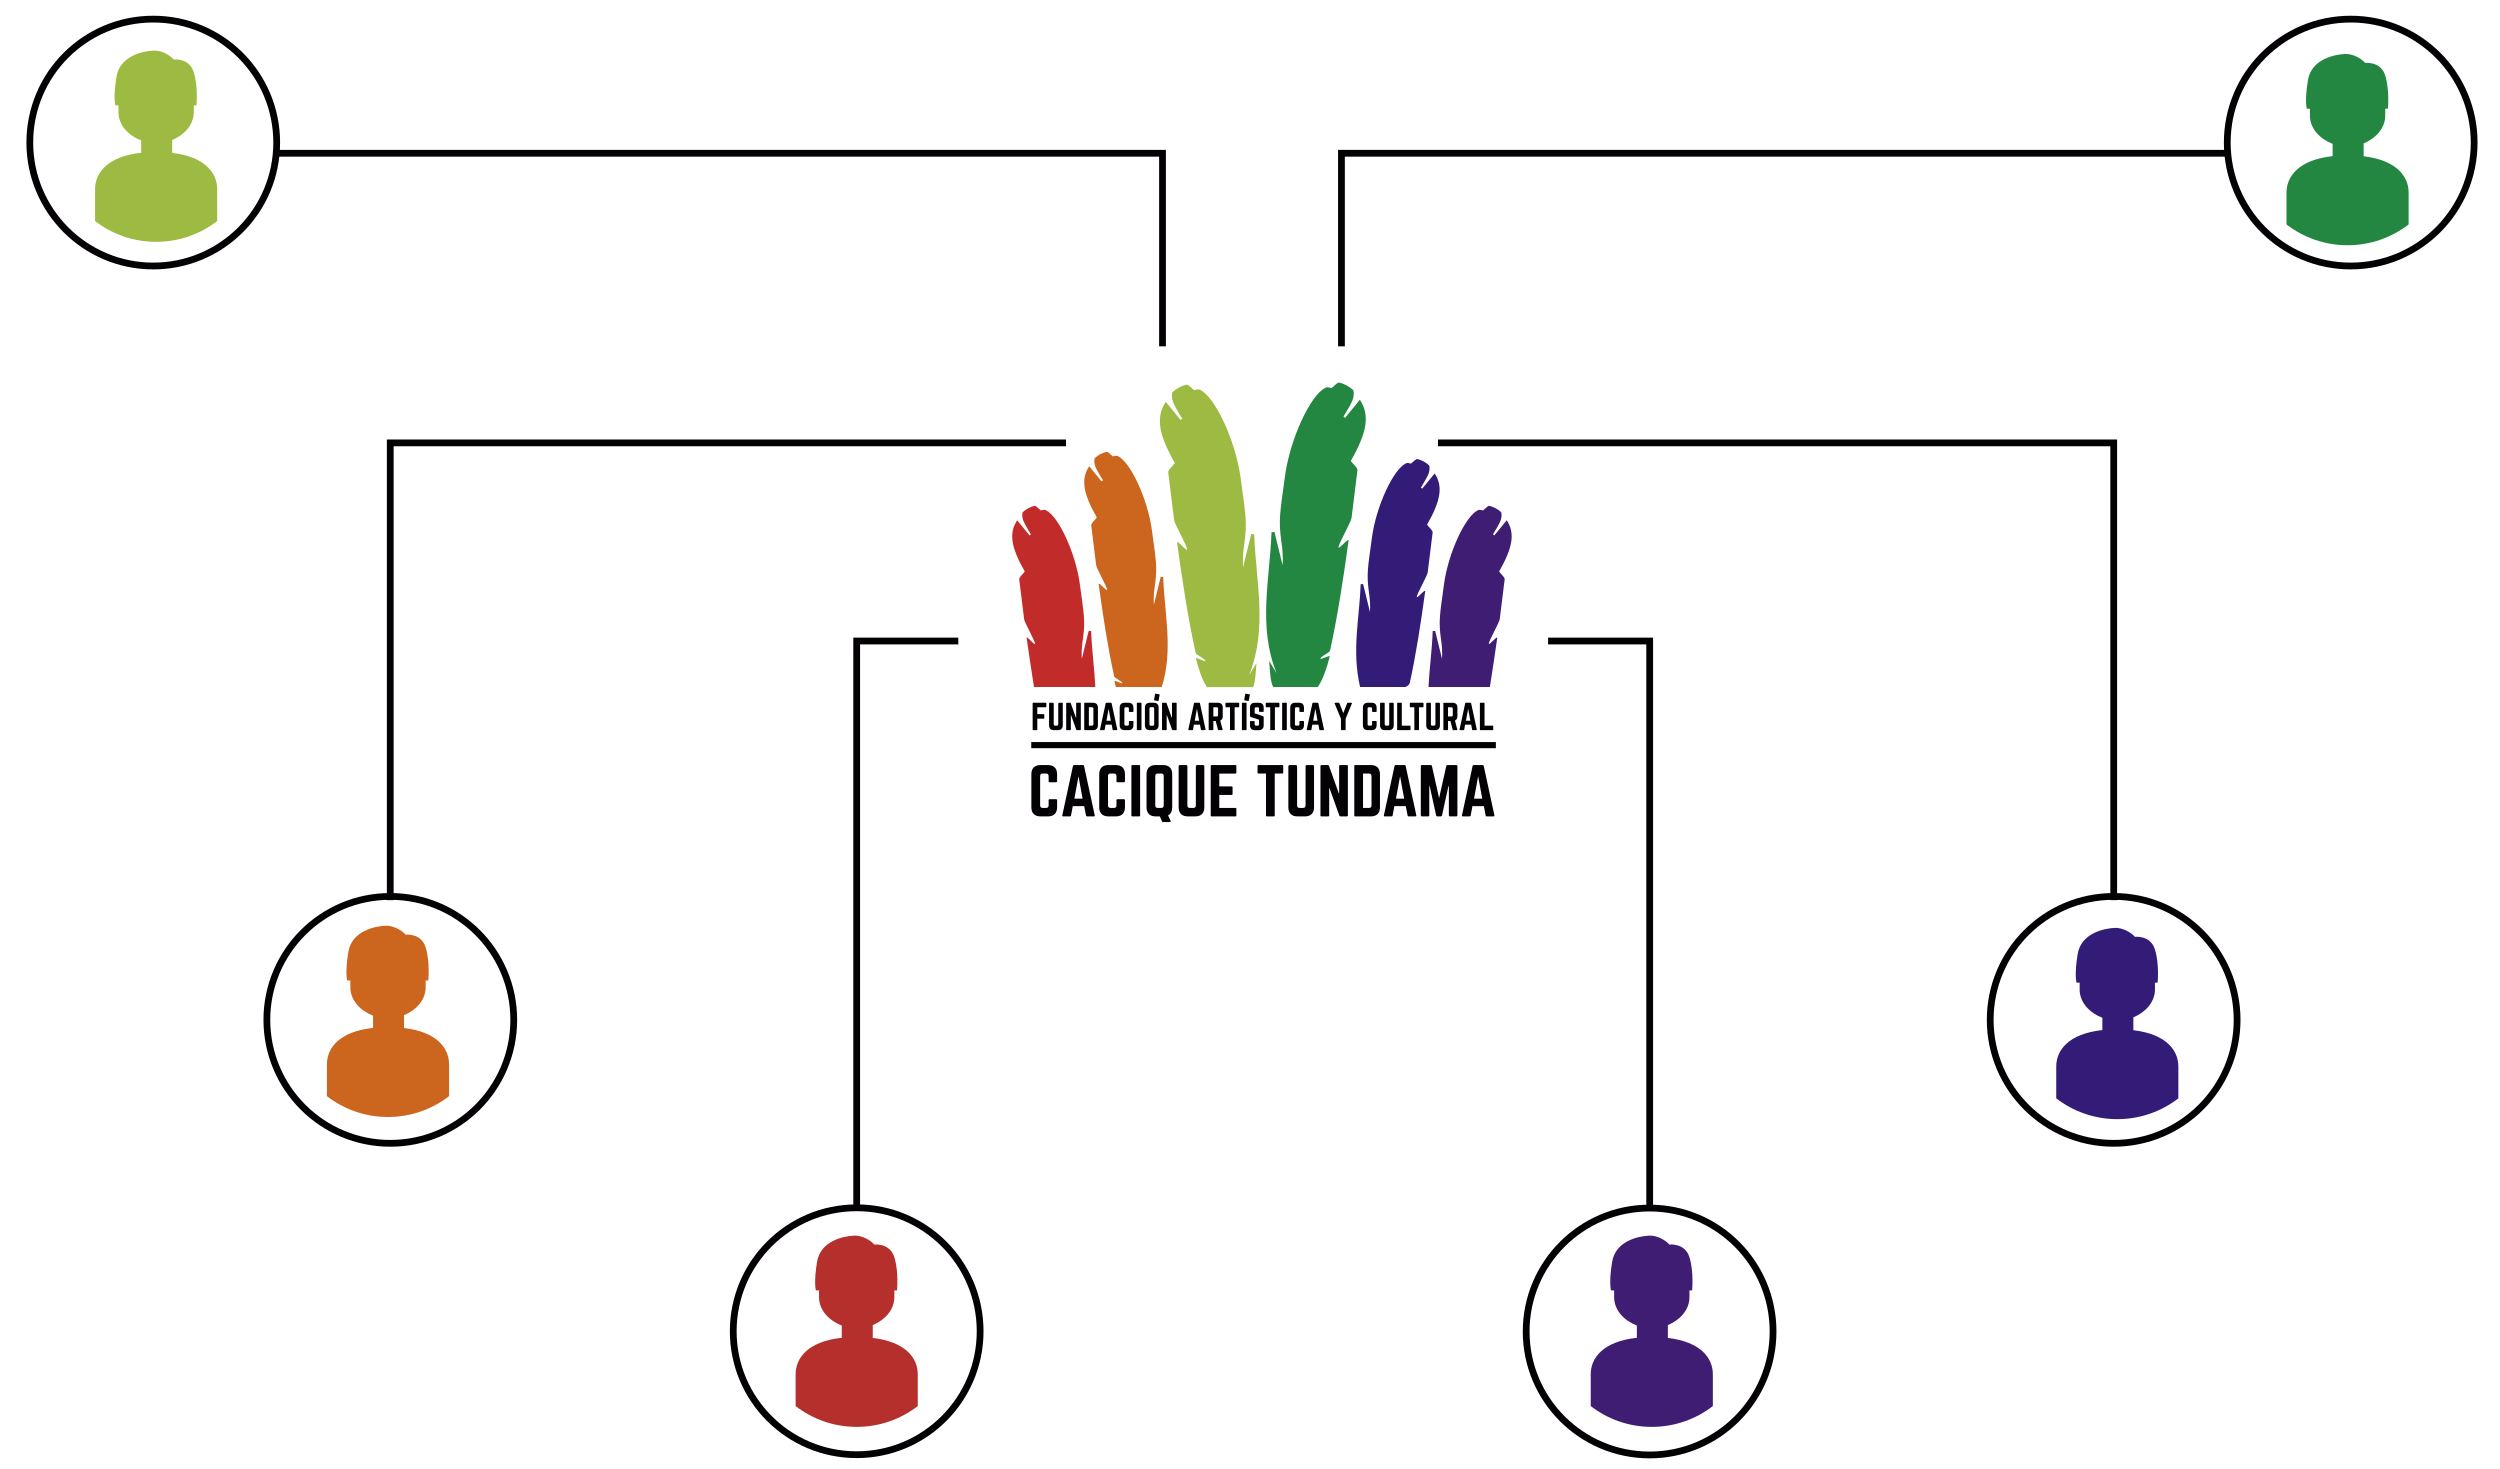<?xml version="1.0" encoding="utf-8"?>
<!-- Generator: Adobe Illustrator 16.0.0, SVG Export Plug-In . SVG Version: 6.00 Build 0)  -->
<!DOCTYPE svg PUBLIC "-//W3C//DTD SVG 1.1//EN" "http://www.w3.org/Graphics/SVG/1.1/DTD/svg11.dtd">
<svg version="1.1" id="Capa_1" xmlns="http://www.w3.org/2000/svg" xmlns:xlink="http://www.w3.org/1999/xlink" x="0px" y="0px"
	 width="738.053px" height="433.629px" viewBox="0 0 738.053 433.629" enable-background="new 0 0 738.053 433.629"
	 xml:space="preserve">
<g>
	<g>
		<defs>
			<rect id="SVGID_1_" x="430.871" y="207.471" width="5.117" height="8.087"/>
		</defs>
		<clipPath id="SVGID_2_">
			<use xlink:href="#SVGID_1_"  overflow="visible"/>
		</clipPath>
		<path clip-path="url(#SVGID_2_)" fill="#030104" d="M434.771,215.558c-0.094,0-0.141-0.051-0.162-0.141l-0.283-1.477h-1.799
			l-0.271,1.477c-0.021,0.09-0.072,0.141-0.164,0.141h-1.08c-0.113,0-0.164-0.061-0.133-0.173l1.68-7.772
			c0.02-0.1,0.078-0.142,0.17-0.142h1.406c0.09,0,0.152,0.042,0.17,0.142l1.678,7.772c0.021,0.112-0.02,0.173-0.141,0.173H434.771z
			 M433.426,209.241l-0.646,3.526h1.295L433.426,209.241z"/>
	</g>
</g>
<g>
	<g>
		<defs>
			<rect id="SVGID_3_" x="436.893" y="207.471" width="3.939" height="8.087"/>
		</defs>
		<clipPath id="SVGID_4_">
			<use xlink:href="#SVGID_3_"  overflow="visible"/>
		</clipPath>
		<path clip-path="url(#SVGID_4_)" fill="#030104" d="M438.268,214.223h2.404c0.111,0,0.16,0.063,0.16,0.16v1.013
			c0,0.111-0.049,0.162-0.16,0.162h-3.617c-0.104,0-0.164-0.051-0.164-0.162v-7.763c0-0.1,0.061-0.162,0.164-0.162h1.051
			c0.109,0,0.162,0.063,0.162,0.162V214.223z"/>
	</g>
</g>
<g>
	<path fill="#9DBB42" d="M370.943,195.761c-0.732,1.175-1.462,2.384-2.191,3.563c5.591-13.839,1.978-27.763,1.506-41.595
		c-0.293-0.025-0.582-0.045-0.875-0.072c-0.801,3.276-1.604,6.555-2.408,9.831c-0.17-2.316,0.021-4.542,0.336-6.749
		c0.945-6.601,0.451-8.512-1.031-19.519c-1.482-11.012-7.502-23.956-11.918-26.104c-0.498-0.407-1.516,0.028-1.84,0.05
		c-0.902-0.663-1.729-1.755-2.307-1.604c-1.418,0.373-2.873,1.105-4,2.143c-0.424,0.392-0.25,2.181,0.119,3.071
		c0.715,1.705,1.766,3.225,2.678,4.824c-0.158,0.127-0.313,0.255-0.469,0.384c-1.451-1.775-2.902-3.547-4.379-5.353
		c-2.992,4.564-2.156,9.563,2.684,18.076c-0.799,1.085-2.061,2.062-1.959,2.773c0.221,1.538,0.828,6.936,1.742,14.107
		c0.133,1.01,3.705,7.435,3.846,8.51c0.152,1.148-3.129-3.046-2.965-1.838c1.404,10.367,3.281,22.67,5.455,32.407
		c0.172,0.766,2.678,1.649,2.846,2.38c0.117,0.514-2.855-1.139-2.74-0.646c0.678,2.918,1.965,6.623,3.236,8.427h13.666
		C370.682,201.023,370.723,198.202,370.943,195.761"/>
	<path fill="#CC651D" d="M343.399,170.332c-0.244-0.022-0.486-0.013-0.729-0.035c-0.674,2.741-1.344,5.502-2.018,8.241
		c-0.145-1.936,0.018-3.794,0.281-5.642c0.791-5.53,0.379-7.121-0.865-16.344c-1.24-9.217-6.281-20.056-9.979-21.854
		c-0.416-0.342-1.27,0.025-1.543,0.042c-0.754-0.558-1.445-1.471-1.93-1.342c-1.189,0.312-2.404,0.925-3.348,1.796
		c-0.357,0.328-0.213,1.825,0.098,2.57c0.598,1.429,1.479,2.7,2.24,4.039c-0.133,0.106-0.26,0.213-0.391,0.321
		c-1.213-1.486-2.428-2.971-3.666-4.482c-2.504,3.822-1.805,8.009,2.246,15.135c-0.668,0.909-1.725,1.726-1.641,2.325
		c0.186,1.286,0.698,5.808,1.463,11.808c0.107,0.85,3.1,6.229,3.217,7.13c0.127,0.962-2.617-2.551-2.482-1.538
		c1.176,8.679,2.748,18.982,4.568,27.136c0.145,0.642,2.242,1.377,2.381,1.99c0.102,0.431-2.389-0.965-2.293-0.553
		c0.139,0.606,0.314,1.752,0.51,1.752h13.441C346.436,192,343.772,181.156,343.399,170.332"/>
	<path fill="#C12C2B" d="M322.133,186.284c-0.244-0.023-0.488-0.014-0.732-0.039c-0.67,2.745-1.342,5.5-2.016,8.247
		c-0.145-1.942,0.016-3.801,0.281-5.646c0.791-5.53,0.379-7.121-0.863-16.343c-1.242-9.219-6.281-20.06-9.98-21.852
		c-0.417-0.342-1.27,0.021-1.542,0.04c-0.753-0.557-1.445-1.471-1.929-1.344c-1.189,0.311-2.406,0.928-3.35,1.797
		c-0.357,0.328-0.211,1.827,0.1,2.567c0.598,1.431,1.477,2.704,2.238,4.042c-0.131,0.107-0.26,0.214-0.391,0.32
		c-1.213-1.484-2.426-2.97-3.664-4.479c-2.506,3.82-1.807,8.005,2.246,15.133c-0.667,0.912-1.724,1.726-1.64,2.325
		c0.184,1.286,0.695,5.808,1.461,11.808c0.107,0.849,3.1,6.226,3.219,7.129c0.127,0.963-2.621-2.617-2.484-1.603
		c0.621,4.568,1.35,9.028,2.168,14.441h18.117C323.108,197.415,322.323,191.805,322.133,186.284"/>
	<path fill="#3F1D73" d="M442.012,188.387c0.137-1.015-2.609,2.534-2.482,1.57c0.117-0.902,3.111-6.263,3.219-7.113
		c0.766-6.001,1.275-10.514,1.459-11.799c0.086-0.6-0.969-1.412-1.639-2.322c4.053-7.126,4.752-11.309,2.248-15.13
		c-1.238,1.511-2.455,2.993-3.668,4.478c-0.131-0.105-0.262-0.21-0.391-0.318c0.762-1.338,1.643-2.611,2.238-4.041
		c0.311-0.741,0.455-2.241,0.104-2.568c-0.947-0.87-2.164-1.486-3.35-1.797c-0.488-0.127-1.178,0.789-1.934,1.344
		c-0.273-0.016-1.125-0.381-1.541-0.04c-3.699,1.794-8.738,12.638-9.979,21.855c-1.242,9.221-1.656,10.819-0.865,16.345
		c0.264,1.851,0.426,3.717,0.281,5.653c-0.67-2.739-1.342-5.485-2.018-8.225c-0.244,0.022-0.486-0.02-0.729,0.003
		c-0.191,5.521-0.975,11.131-1.24,16.544h18.117C440.662,197.415,441.395,192.955,442.012,188.387"/>
	<path fill="#331C78" d="M416.176,201.699c1.82-8.154,3.393-18.422,4.568-27.104c0.137-1.011-2.609,2.516-2.482,1.556
		c0.119-0.902,3.111-6.273,3.217-7.118c0.768-6.006,1.279-10.522,1.463-11.808c0.082-0.599-0.973-1.413-1.643-2.321
		c4.055-7.127,4.754-11.313,2.248-15.135c-1.238,1.512-2.451,2.997-3.668,4.48c-0.129-0.106-0.258-0.212-0.387-0.322
		c0.762-1.334,1.641-2.607,2.238-4.039c0.313-0.745,0.455-2.242,0.098-2.569c-0.941-0.871-2.158-1.486-3.348-1.795
		c-0.484-0.126-1.176,0.787-1.928,1.342c-0.273-0.016-1.127-0.382-1.543-0.04c-3.699,1.796-8.738,12.635-9.982,21.856
		c-1.242,9.218-1.654,10.818-0.861,16.346c0.264,1.848,0.424,3.715,0.279,5.654c-0.672-2.744-1.344-5.485-2.016-8.227
		c-0.242,0.021-0.488-0.021-0.73,0.001c-0.346,10.115-2.699,19.542-0.17,30.369h13.146
		C415.32,202.828,416.092,202.078,416.176,201.699"/>
	<path fill="#238641" d="M392.559,193.783c0.115-0.491-2.857,1.13-2.742,0.617c0.168-0.73,2.676-1.601,2.846-2.365
		c2.174-9.736,4.051-22.033,5.459-32.396c0.162-1.209-3.119,2.989-2.967,1.841c0.143-1.079,3.713-7.499,3.842-8.509
		c0.916-7.172,1.525-12.57,1.744-14.104c0.102-0.716-1.16-1.69-1.959-2.778c4.84-8.511,5.674-13.507,2.684-18.071
		c-1.477,1.804-2.928,3.577-4.379,5.35c-0.154-0.126-0.311-0.255-0.465-0.385c0.91-1.596,1.959-3.116,2.674-4.821
		c0.371-0.89,0.545-2.679,0.119-3.071c-1.127-1.04-2.58-1.774-3.998-2.143c-0.58-0.153-1.404,0.939-2.307,1.603
		c-0.326-0.021-1.342-0.458-1.842-0.049c-4.416,2.144-10.434,15.093-11.916,26.1c-1.486,11.011-1.977,12.92-1.033,19.522
		c0.316,2.208,0.508,4.436,0.336,6.752c-0.803-3.274-1.607-6.549-2.41-9.826c-0.289,0.027-0.58,0.054-0.869,0.083
		c-0.475,13.832-4.09,27.768,1.504,41.608c-0.73-1.177-1.461-2.418-2.189-3.594c0.238,2.667,0.266,5.876,1.18,7.68h13.141
		C390.379,201.023,391.824,196.943,392.559,193.783"/>
	<g>
		<g>
			<defs>
				<rect id="SVGID_5_" x="304.446" y="219.072" width="137.166" height="1.804"/>
			</defs>
			<clipPath id="SVGID_6_">
				<use xlink:href="#SVGID_5_"  overflow="visible"/>
			</clipPath>
			<rect x="304.446" y="219.072" clip-path="url(#SVGID_6_)" fill="#030104" width="137.166" height="1.804"/>
		</g>
	</g>
	<g>
		<g>
			<defs>
				<rect id="SVGID_7_" x="304.858" y="207.471" width="4.043" height="8.087"/>
			</defs>
			<clipPath id="SVGID_8_">
				<use xlink:href="#SVGID_7_"  overflow="visible"/>
			</clipPath>
			<path clip-path="url(#SVGID_8_)" fill="#030104" d="M308.901,208.645c0,0.102-0.061,0.163-0.16,0.163h-2.508v2.028h1.9
				c0.102,0,0.162,0.063,0.162,0.163v1.013c0,0.11-0.061,0.159-0.162,0.159h-1.9v3.225c0,0.102-0.061,0.162-0.16,0.162h-1.053
				c-0.109,0-0.16-0.061-0.16-0.162v-7.763c0-0.1,0.051-0.162,0.16-0.162h3.721c0.1,0,0.16,0.063,0.16,0.162V208.645z"/>
		</g>
	</g>
	<g>
		<g>
			<defs>
				<rect id="SVGID_9_" x="309.711" y="207.471" width="4.041" height="8.087"/>
			</defs>
			<clipPath id="SVGID_10_">
				<use xlink:href="#SVGID_9_"  overflow="visible"/>
			</clipPath>
			<path clip-path="url(#SVGID_10_)" fill="#030104" d="M313.549,207.471c0.113,0,0.203,0.093,0.203,0.203v6.428
				c0,0.949-0.506,1.456-1.455,1.456h-1.135c-0.947,0-1.453-0.507-1.453-1.456v-6.428c0-0.109,0.09-0.203,0.201-0.203h0.973
				c0.109,0,0.199,0.093,0.199,0.203v6.146c0,0.272,0.143,0.404,0.406,0.404h0.525c0.262,0,0.404-0.132,0.404-0.404v-6.146
				c0-0.109,0.09-0.203,0.201-0.203H313.549z"/>
		</g>
	</g>
	<g>
		<g>
			<defs>
				<rect id="SVGID_11_" x="314.762" y="207.471" width="4.314" height="8.087"/>
			</defs>
			<clipPath id="SVGID_12_">
				<use xlink:href="#SVGID_11_"  overflow="visible"/>
			</clipPath>
			<path clip-path="url(#SVGID_12_)" fill="#030104" d="M318.915,207.471c0.102,0,0.162,0.063,0.162,0.162v7.763
				c0,0.102-0.061,0.162-0.162,0.162h-1c-0.09,0-0.152-0.042-0.182-0.133l-1.547-4.314h-0.051v4.285c0,0.102-0.051,0.162-0.16,0.162
				h-1.051c-0.102,0-0.162-0.061-0.162-0.162v-7.763c0-0.1,0.061-0.162,0.162-0.162h1c0.09,0,0.15,0.042,0.182,0.134l1.535,4.293
				h0.061v-4.266c0-0.1,0.053-0.162,0.162-0.162H318.915z"/>
		</g>
	</g>
	<g>
		<g>
			<defs>
				<rect id="SVGID_13_" x="320.088" y="207.471" width="4.041" height="8.087"/>
			</defs>
			<clipPath id="SVGID_14_">
				<use xlink:href="#SVGID_13_"  overflow="visible"/>
			</clipPath>
			<path clip-path="url(#SVGID_14_)" fill="#030104" d="M320.086,207.633c0-0.1,0.051-0.162,0.162-0.162h2.426
				c0.951,0,1.455,0.516,1.455,1.466v5.165c0,0.949-0.504,1.456-1.455,1.456h-2.426c-0.111,0-0.162-0.051-0.162-0.162V207.633z
				 M322.391,214.223c0.262,0,0.404-0.132,0.404-0.404v-4.595c0-0.277-0.143-0.416-0.404-0.416h-0.932v5.415H322.391z"/>
		</g>
	</g>
	<g>
		<g>
			<defs>
				<rect id="SVGID_15_" x="324.737" y="207.471" width="5.117" height="8.087"/>
			</defs>
			<clipPath id="SVGID_16_">
				<use xlink:href="#SVGID_15_"  overflow="visible"/>
			</clipPath>
			<path clip-path="url(#SVGID_16_)" fill="#030104" d="M328.637,215.558c-0.094,0-0.143-0.051-0.164-0.141l-0.281-1.477h-1.801
				l-0.271,1.477c-0.021,0.09-0.07,0.141-0.16,0.141h-1.082c-0.111,0-0.162-0.061-0.133-0.173l1.678-7.772
				c0.02-0.1,0.082-0.142,0.172-0.142H328c0.09,0,0.15,0.042,0.17,0.142l1.68,7.772c0.02,0.112-0.021,0.173-0.145,0.173H328.637z
				 M327.292,209.241l-0.646,3.526h1.293L327.292,209.241z"/>
		</g>
	</g>
	<g>
		<g>
			<defs>
				<rect id="SVGID_17_" x="330.553" y="207.471" width="4.055" height="8.087"/>
			</defs>
			<clipPath id="SVGID_18_">
				<use xlink:href="#SVGID_17_"  overflow="visible"/>
			</clipPath>
			<path clip-path="url(#SVGID_18_)" fill="#030104" d="M334.608,210.02c0,0.1-0.061,0.161-0.16,0.161h-1.012
				c-0.111,0-0.162-0.061-0.162-0.161v-0.809c0-0.264-0.141-0.403-0.404-0.403h-0.525c-0.273,0-0.404,0.139-0.404,0.403v4.608
				c0,0.272,0.141,0.404,0.404,0.404h0.525c0.264,0,0.404-0.132,0.404-0.404v-0.808c0-0.101,0.051-0.161,0.162-0.161h1.012
				c0.1,0,0.16,0.06,0.16,0.161v1.091c0,0.949-0.518,1.456-1.455,1.456h-1.135c-0.947,0-1.465-0.507-1.465-1.456v-5.174
				c0-0.952,0.518-1.457,1.465-1.457h1.135c0.938,0,1.455,0.505,1.455,1.457V210.02z"/>
		</g>
	</g>
	<g>
		<g>
			<defs>
				<rect id="SVGID_19_" x="335.616" y="207.471" width="1.377" height="8.087"/>
			</defs>
			<clipPath id="SVGID_20_">
				<use xlink:href="#SVGID_19_"  overflow="visible"/>
			</clipPath>
			<path clip-path="url(#SVGID_20_)" fill="#030104" d="M336.831,207.471c0.102,0,0.162,0.063,0.162,0.162v7.763
				c0,0.102-0.061,0.162-0.162,0.162h-1.053c-0.109,0-0.16-0.061-0.16-0.162v-7.763c0-0.1,0.051-0.162,0.16-0.162H336.831z"/>
		</g>
	</g>
	<g>
		<g>
			<defs>
				<rect id="SVGID_21_" x="338.002" y="207.471" width="4.043" height="8.087"/>
			</defs>
			<clipPath id="SVGID_22_">
				<use xlink:href="#SVGID_21_"  overflow="visible"/>
			</clipPath>
			<path clip-path="url(#SVGID_22_)" fill="#030104" d="M338.002,208.927c0-0.951,0.504-1.456,1.455-1.456h1.133
				c0.949,0,1.453,0.505,1.453,1.456v5.175c0,0.949-0.504,1.456-1.453,1.456h-1.133c-0.951,0-1.455-0.507-1.455-1.456V208.927z
				 M340.336,214.252c0.264,0,0.404-0.13,0.404-0.403v-4.669c0-0.264-0.141-0.405-0.404-0.405h-0.588
				c-0.262,0-0.402,0.142-0.402,0.405v4.669c0,0.273,0.141,0.403,0.402,0.403H340.336z"/>
		</g>
	</g>
	<g>
		<g>
			<defs>
				<rect id="SVGID_23_" x="343.055" y="207.471" width="4.314" height="8.087"/>
			</defs>
			<clipPath id="SVGID_24_">
				<use xlink:href="#SVGID_23_"  overflow="visible"/>
			</clipPath>
			<path clip-path="url(#SVGID_24_)" fill="#030104" d="M347.208,207.471c0.102,0,0.162,0.063,0.162,0.162v7.763
				c0,0.102-0.061,0.162-0.162,0.162h-1c-0.09,0-0.152-0.042-0.182-0.133l-1.547-4.314h-0.051v4.285c0,0.102-0.051,0.162-0.16,0.162
				h-1.051c-0.104,0-0.162-0.061-0.162-0.162v-7.763c0-0.1,0.059-0.162,0.162-0.162h1c0.09,0,0.148,0.042,0.18,0.134l1.535,4.293
				h0.063v-4.266c0-0.1,0.051-0.162,0.162-0.162H347.208z"/>
		</g>
	</g>
	<g>
		<g>
			<defs>
				<rect id="SVGID_25_" x="350.805" y="207.471" width="5.117" height="8.087"/>
			</defs>
			<clipPath id="SVGID_26_">
				<use xlink:href="#SVGID_25_"  overflow="visible"/>
			</clipPath>
			<path clip-path="url(#SVGID_26_)" fill="#030104" d="M354.706,215.558c-0.094,0-0.141-0.051-0.164-0.141l-0.281-1.477h-1.799
				l-0.271,1.477c-0.021,0.09-0.07,0.141-0.164,0.141h-1.08c-0.111,0-0.164-0.061-0.133-0.173l1.68-7.772
				c0.018-0.1,0.078-0.142,0.17-0.142h1.406c0.09,0,0.152,0.042,0.172,0.142l1.678,7.772c0.02,0.112-0.023,0.173-0.143,0.173
				H354.706z M353.36,209.241l-0.645,3.526h1.291L353.36,209.241z"/>
		</g>
	</g>
	<g>
		<g>
			<defs>
				<rect id="SVGID_27_" x="356.827" y="207.471" width="4.152" height="8.087"/>
			</defs>
			<clipPath id="SVGID_28_">
				<use xlink:href="#SVGID_27_"  overflow="visible"/>
			</clipPath>
			<path clip-path="url(#SVGID_28_)" fill="#030104" d="M360.979,211.394c0,0.677-0.252,1.122-0.736,1.332l0.695,2.648
				c0.031,0.123-0.029,0.184-0.141,0.184h-1.051c-0.1,0-0.15-0.051-0.172-0.141l-0.676-2.567H358.2v2.546
				c0,0.102-0.061,0.162-0.162,0.162h-1.051c-0.1,0-0.16-0.061-0.16-0.162v-7.763c0-0.1,0.061-0.162,0.16-0.162h2.537
				c0.951,0,1.455,0.505,1.455,1.456V211.394z M359.2,211.515c0.264,0,0.406-0.142,0.406-0.404v-1.9
				c0-0.264-0.143-0.403-0.406-0.403h-1v2.707H359.2z"/>
		</g>
	</g>
	<g>
		<g>
			<defs>
				<rect id="SVGID_29_" x="361.788" y="207.471" width="4.043" height="8.087"/>
			</defs>
			<clipPath id="SVGID_30_">
				<use xlink:href="#SVGID_29_"  overflow="visible"/>
			</clipPath>
			<path clip-path="url(#SVGID_30_)" fill="#030104" d="M365.668,207.471c0.111,0,0.162,0.063,0.162,0.162v1.012
				c0,0.102-0.051,0.163-0.162,0.163h-1.172v6.588c0,0.111-0.053,0.162-0.162,0.162h-1.051c-0.102,0-0.162-0.051-0.162-0.162v-6.588
				h-1.174c-0.102,0-0.16-0.061-0.16-0.163v-1.012c0-0.1,0.059-0.162,0.16-0.162H365.668z"/>
		</g>
	</g>
	<g>
		<g>
			<defs>
				<rect id="SVGID_31_" x="366.637" y="207.471" width="1.375" height="8.087"/>
			</defs>
			<clipPath id="SVGID_32_">
				<use xlink:href="#SVGID_31_"  overflow="visible"/>
			</clipPath>
			<path clip-path="url(#SVGID_32_)" fill="#030104" d="M367.85,207.471c0.102,0,0.162,0.063,0.162,0.162v7.763
				c0,0.102-0.061,0.162-0.162,0.162h-1.053c-0.109,0-0.16-0.061-0.16-0.162v-7.763c0-0.1,0.051-0.162,0.16-0.162H367.85z"/>
		</g>
	</g>
	<g>
		<g>
			<defs>
				<rect id="SVGID_33_" x="369.022" y="207.471" width="4.042" height="8.087"/>
			</defs>
			<clipPath id="SVGID_34_">
				<use xlink:href="#SVGID_33_"  overflow="visible"/>
			</clipPath>
			<path clip-path="url(#SVGID_34_)" fill="#030104" d="M371.607,207.471c0.949,0,1.457,0.505,1.457,1.456v1.072
				c0,0.102-0.051,0.163-0.162,0.163h-1.051c-0.102,0-0.162-0.061-0.162-0.163v-0.788c0-0.264-0.131-0.403-0.404-0.403h-0.484
				c-0.251,0-0.404,0.139-0.404,0.403v1.394l2.404,0.79c0.172,0.07,0.264,0.18,0.264,0.374v2.334c0,0.949-0.508,1.456-1.457,1.456
				h-1.13c-0.939,0-1.455-0.507-1.455-1.456v-1.061c0-0.111,0.063-0.163,0.16-0.163h1.053c0.109,0,0.162,0.051,0.162,0.163v0.778
				c0,0.272,0.152,0.404,0.404,0.404h0.484c0.264,0,0.404-0.132,0.404-0.404v-1.347l-2.394-0.785
				c-0.182-0.061-0.273-0.185-0.273-0.375v-2.386c0-0.951,0.516-1.456,1.455-1.456H371.607z"/>
		</g>
	</g>
	<g>
		<g>
			<defs>
				<rect id="SVGID_35_" x="373.67" y="207.471" width="4.041" height="8.087"/>
			</defs>
			<clipPath id="SVGID_36_">
				<use xlink:href="#SVGID_35_"  overflow="visible"/>
			</clipPath>
			<path clip-path="url(#SVGID_36_)" fill="#030104" d="M377.549,207.471c0.113,0,0.162,0.063,0.162,0.162v1.012
				c0,0.102-0.049,0.163-0.162,0.163h-1.17v6.588c0,0.111-0.051,0.162-0.162,0.162h-1.051c-0.102,0-0.164-0.051-0.164-0.162v-6.588
				h-1.17c-0.102,0-0.16-0.061-0.16-0.163v-1.012c0-0.1,0.059-0.162,0.16-0.162H377.549z"/>
		</g>
	</g>
	<g>
		<g>
			<defs>
				<rect id="SVGID_37_" x="378.52" y="207.471" width="1.375" height="8.087"/>
			</defs>
			<clipPath id="SVGID_38_">
				<use xlink:href="#SVGID_37_"  overflow="visible"/>
			</clipPath>
			<path clip-path="url(#SVGID_38_)" fill="#030104" d="M379.732,207.471c0.102,0,0.162,0.063,0.162,0.162v7.763
				c0,0.102-0.061,0.162-0.162,0.162h-1.051c-0.111,0-0.162-0.061-0.162-0.162v-7.763c0-0.1,0.051-0.162,0.162-0.162H379.732z"/>
		</g>
	</g>
	<g>
		<g>
			<defs>
				<rect id="SVGID_39_" x="380.904" y="207.471" width="4.053" height="8.087"/>
			</defs>
			<clipPath id="SVGID_40_">
				<use xlink:href="#SVGID_39_"  overflow="visible"/>
			</clipPath>
			<path clip-path="url(#SVGID_40_)" fill="#030104" d="M384.957,210.02c0,0.1-0.061,0.161-0.162,0.161h-1.012
				c-0.109,0-0.162-0.061-0.162-0.161v-0.809c0-0.264-0.141-0.403-0.402-0.403h-0.525c-0.273,0-0.406,0.139-0.406,0.403v4.608
				c0,0.272,0.145,0.404,0.406,0.404h0.525c0.262,0,0.402-0.132,0.402-0.404v-0.808c0-0.101,0.053-0.161,0.162-0.161h1.012
				c0.102,0,0.162,0.06,0.162,0.161v1.091c0,0.949-0.516,1.456-1.457,1.456h-1.131c-0.949,0-1.465-0.507-1.465-1.456v-5.174
				c0-0.952,0.516-1.457,1.465-1.457h1.131c0.941,0,1.457,0.505,1.457,1.457V210.02z"/>
		</g>
	</g>
	<g>
		<g>
			<defs>
				<rect id="SVGID_41_" x="385.766" y="207.471" width="5.117" height="8.087"/>
			</defs>
			<clipPath id="SVGID_42_">
				<use xlink:href="#SVGID_41_"  overflow="visible"/>
			</clipPath>
			<path clip-path="url(#SVGID_42_)" fill="#030104" d="M389.666,215.558c-0.092,0-0.141-0.051-0.164-0.141l-0.281-1.477h-1.799
				l-0.273,1.477c-0.021,0.09-0.07,0.141-0.162,0.141h-1.082c-0.107,0-0.16-0.061-0.131-0.173l1.68-7.772
				c0.02-0.1,0.08-0.142,0.17-0.142h1.406c0.09,0,0.15,0.042,0.17,0.142l1.68,7.772c0.018,0.112-0.023,0.173-0.143,0.173H389.666z
				 M388.32,209.241l-0.645,3.526h1.291L388.32,209.241z"/>
		</g>
	</g>
	<g>
		<g>
			<defs>
				<rect id="SVGID_43_" x="394.008" y="207.471" width="5.115" height="8.087"/>
			</defs>
			<clipPath id="SVGID_44_">
				<use xlink:href="#SVGID_43_"  overflow="visible"/>
			</clipPath>
			<path clip-path="url(#SVGID_44_)" fill="#030104" d="M398.941,207.471c0.15,0,0.221,0.093,0.162,0.231l-1.85,4.499v3.153
				c0,0.133-0.07,0.204-0.203,0.204h-0.971c-0.131,0-0.201-0.071-0.201-0.204v-3.153l-1.852-4.499
				c-0.059-0.138,0.014-0.231,0.164-0.231h1.01c0.123,0,0.193,0.053,0.234,0.162l1.133,2.902l1.131-2.902
				c0.039-0.109,0.111-0.162,0.23-0.162H398.941z"/>
		</g>
	</g>
	<g>
		<g>
			<defs>
				<rect id="SVGID_45_" x="340.696" y="204.768" width="1.67" height="2.186"/>
			</defs>
			<clipPath id="SVGID_46_">
				<use xlink:href="#SVGID_45_"  overflow="visible"/>
			</clipPath>
			<path clip-path="url(#SVGID_46_)" fill="#030104" d="M342.368,205.006l-0.314,1.777c-0.023,0.128-0.105,0.188-0.236,0.164
				l-0.953-0.169c-0.129-0.022-0.186-0.104-0.162-0.233l0.313-1.776"/>
		</g>
	</g>
	<g>
		<g>
			<defs>
				<rect id="SVGID_47_" x="367.323" y="204.768" width="1.674" height="2.186"/>
			</defs>
			<clipPath id="SVGID_48_">
				<use xlink:href="#SVGID_47_"  overflow="visible"/>
			</clipPath>
			<path clip-path="url(#SVGID_48_)" fill="#030104" d="M368.997,205.006l-0.313,1.777c-0.023,0.128-0.105,0.188-0.236,0.164
				l-0.955-0.169c-0.129-0.022-0.188-0.104-0.162-0.233l0.313-1.776"/>
		</g>
	</g>
	<g>
		<g>
			<defs>
				<rect id="SVGID_49_" x="402.355" y="207.471" width="4.053" height="8.087"/>
			</defs>
			<clipPath id="SVGID_50_">
				<use xlink:href="#SVGID_49_"  overflow="visible"/>
			</clipPath>
			<path clip-path="url(#SVGID_50_)" fill="#030104" d="M406.408,210.02c0,0.1-0.061,0.161-0.16,0.161h-1.014
				c-0.109,0-0.16-0.061-0.16-0.161v-0.809c0-0.264-0.141-0.403-0.404-0.403h-0.525c-0.273,0-0.406,0.139-0.406,0.403v4.608
				c0,0.272,0.145,0.404,0.406,0.404h0.525c0.264,0,0.404-0.132,0.404-0.404v-0.808c0-0.101,0.051-0.161,0.16-0.161h1.014
				c0.1,0,0.16,0.06,0.16,0.161v1.091c0,0.949-0.518,1.456-1.455,1.456h-1.133c-0.947,0-1.465-0.507-1.465-1.456v-5.174
				c0-0.952,0.518-1.457,1.465-1.457h1.133c0.938,0,1.455,0.505,1.455,1.457V210.02z"/>
		</g>
	</g>
	<g>
		<g>
			<defs>
				<rect id="SVGID_51_" x="407.418" y="207.471" width="4.041" height="8.087"/>
			</defs>
			<clipPath id="SVGID_52_">
				<use xlink:href="#SVGID_51_"  overflow="visible"/>
			</clipPath>
			<path clip-path="url(#SVGID_52_)" fill="#030104" d="M411.258,207.471c0.111,0,0.201,0.093,0.201,0.203v6.428
				c0,0.949-0.504,1.456-1.453,1.456h-1.133c-0.951,0-1.453-0.507-1.453-1.456v-6.428c0-0.109,0.088-0.203,0.199-0.203h0.969
				c0.113,0,0.205,0.093,0.205,0.203v6.146c0,0.272,0.141,0.404,0.402,0.404h0.527c0.262,0,0.404-0.132,0.404-0.404v-6.146
				c0-0.109,0.09-0.203,0.201-0.203H411.258z"/>
		</g>
	</g>
	<g>
		<g>
			<defs>
				<rect id="SVGID_53_" x="412.471" y="207.471" width="3.941" height="8.087"/>
			</defs>
			<clipPath id="SVGID_54_">
				<use xlink:href="#SVGID_53_"  overflow="visible"/>
			</clipPath>
			<path clip-path="url(#SVGID_54_)" fill="#030104" d="M413.844,214.223h2.406c0.111,0,0.16,0.063,0.16,0.16v1.013
				c0,0.111-0.049,0.162-0.16,0.162h-3.617c-0.104,0-0.162-0.051-0.162-0.162v-7.763c0-0.1,0.059-0.162,0.162-0.162h1.051
				c0.109,0,0.16,0.063,0.16,0.162V214.223z"/>
		</g>
	</g>
	<g>
		<g>
			<defs>
				<rect id="SVGID_55_" x="416.209" y="207.471" width="4.041" height="8.087"/>
			</defs>
			<clipPath id="SVGID_56_">
				<use xlink:href="#SVGID_55_"  overflow="visible"/>
			</clipPath>
			<path clip-path="url(#SVGID_56_)" fill="#030104" d="M420.088,207.471c0.113,0,0.162,0.063,0.162,0.162v1.012
				c0,0.102-0.049,0.163-0.162,0.163h-1.17v6.588c0,0.111-0.051,0.162-0.164,0.162h-1.049c-0.102,0-0.164-0.051-0.164-0.162v-6.588
				h-1.17c-0.102,0-0.162-0.061-0.162-0.163v-1.012c0-0.1,0.061-0.162,0.162-0.162H420.088z"/>
		</g>
	</g>
	<g>
		<g>
			<defs>
				<rect id="SVGID_57_" x="421.059" y="207.471" width="4.043" height="8.087"/>
			</defs>
			<clipPath id="SVGID_58_">
				<use xlink:href="#SVGID_57_"  overflow="visible"/>
			</clipPath>
			<path clip-path="url(#SVGID_58_)" fill="#030104" d="M424.898,207.471c0.111,0,0.201,0.093,0.201,0.203v6.428
				c0,0.949-0.504,1.456-1.453,1.456h-1.133c-0.951,0-1.455-0.507-1.455-1.456v-6.428c0-0.109,0.09-0.203,0.201-0.203h0.971
				c0.109,0,0.203,0.093,0.203,0.203v6.146c0,0.272,0.141,0.404,0.404,0.404h0.523c0.262,0,0.406-0.132,0.406-0.404v-6.146
				c0-0.109,0.09-0.203,0.201-0.203H424.898z"/>
		</g>
	</g>
	<g>
		<g>
			<defs>
				<rect id="SVGID_59_" x="426.111" y="207.471" width="4.152" height="8.087"/>
			</defs>
			<clipPath id="SVGID_60_">
				<use xlink:href="#SVGID_59_"  overflow="visible"/>
			</clipPath>
			<path clip-path="url(#SVGID_60_)" fill="#030104" d="M430.264,211.394c0,0.677-0.254,1.122-0.736,1.332l0.695,2.648
				c0.031,0.123-0.029,0.184-0.141,0.184h-1.051c-0.1,0-0.152-0.051-0.172-0.141l-0.676-2.567h-0.697v2.546
				c0,0.102-0.063,0.162-0.162,0.162h-1.053c-0.1,0-0.16-0.061-0.16-0.162v-7.763c0-0.1,0.061-0.162,0.16-0.162h2.537
				c0.951,0,1.455,0.505,1.455,1.456V211.394z M428.486,211.515c0.264,0,0.404-0.142,0.404-0.404v-1.9
				c0-0.264-0.141-0.403-0.404-0.403h-1v2.707H428.486z"/>
		</g>
	</g>
	<g>
		<g>
			<defs>
				<rect id="SVGID_61_" x="304.477" y="225.856" width="7.602" height="15.165"/>
			</defs>
			<clipPath id="SVGID_62_">
				<use xlink:href="#SVGID_61_"  overflow="visible"/>
			</clipPath>
			<path clip-path="url(#SVGID_62_)" fill="#030104" d="M312.079,230.633c0,0.188-0.113,0.303-0.303,0.303h-1.896
				c-0.207,0-0.303-0.115-0.303-0.303v-1.518c0-0.494-0.266-0.759-0.758-0.759h-0.988c-0.51,0-0.758,0.265-0.758,0.759v8.643
				c0,0.514,0.268,0.761,0.758,0.761h0.988c0.492,0,0.758-0.247,0.758-0.761v-1.518c0-0.187,0.096-0.301,0.303-0.301h1.896
				c0.189,0,0.303,0.114,0.303,0.301v2.051c0,1.78-0.967,2.729-2.732,2.729h-2.119c-1.783,0-2.75-0.948-2.75-2.729v-9.706
				c0-1.783,0.967-2.73,2.75-2.73h2.119c1.766,0,2.732,0.947,2.732,2.73V230.633z"/>
		</g>
	</g>
	<g>
		<g>
			<defs>
				<rect id="SVGID_63_" x="313.598" y="225.856" width="9.598" height="15.165"/>
			</defs>
			<clipPath id="SVGID_64_">
				<use xlink:href="#SVGID_63_"  overflow="visible"/>
			</clipPath>
			<path clip-path="url(#SVGID_64_)" fill="#030104" d="M320.913,241.021c-0.172,0-0.266-0.094-0.303-0.264l-0.531-2.768h-3.377
				l-0.51,2.768c-0.039,0.17-0.133,0.264-0.303,0.264h-2.027c-0.211,0-0.307-0.113-0.248-0.321l3.146-14.58
				c0.039-0.188,0.152-0.264,0.322-0.264h2.635c0.172,0,0.283,0.076,0.32,0.264l3.148,14.58c0.039,0.208-0.037,0.321-0.266,0.321
				H320.913z M318.391,229.172l-1.213,6.618h2.426L318.391,229.172z"/>
		</g>
	</g>
	<g>
		<g>
			<defs>
				<rect id="SVGID_65_" x="324.512" y="225.856" width="7.602" height="15.165"/>
			</defs>
			<clipPath id="SVGID_66_">
				<use xlink:href="#SVGID_65_"  overflow="visible"/>
			</clipPath>
			<path clip-path="url(#SVGID_66_)" fill="#030104" d="M332.112,230.633c0,0.188-0.111,0.303-0.303,0.303h-1.895
				c-0.209,0-0.305-0.115-0.305-0.303v-1.518c0-0.494-0.264-0.759-0.758-0.759h-0.986c-0.512,0-0.758,0.265-0.758,0.759v8.643
				c0,0.514,0.268,0.761,0.758,0.761h0.986c0.494,0,0.758-0.247,0.758-0.761v-1.518c0-0.187,0.096-0.301,0.305-0.301h1.895
				c0.191,0,0.303,0.114,0.303,0.301v2.051c0,1.78-0.965,2.729-2.729,2.729h-2.121c-1.785,0-2.75-0.948-2.75-2.729v-9.706
				c0-1.783,0.965-2.73,2.75-2.73h2.121c1.764,0,2.729,0.947,2.729,2.73V230.633z"/>
		</g>
	</g>
	<g>
		<g>
			<defs>
				<rect id="SVGID_67_" x="334.008" y="225.856" width="2.578" height="15.165"/>
			</defs>
			<clipPath id="SVGID_68_">
				<use xlink:href="#SVGID_67_"  overflow="visible"/>
			</clipPath>
			<path clip-path="url(#SVGID_68_)" fill="#030104" d="M336.281,225.856c0.19,0,0.303,0.113,0.303,0.303v14.558
				c0,0.19-0.113,0.304-0.303,0.304h-1.97c-0.209,0-0.305-0.113-0.305-0.304v-14.558c0-0.19,0.096-0.303,0.305-0.303H336.281z"/>
		</g>
	</g>
	<g>
		<g>
			<defs>
				<rect id="SVGID_69_" x="338.481" y="225.856" width="7.582" height="16.833"/>
			</defs>
			<clipPath id="SVGID_70_">
				<use xlink:href="#SVGID_69_"  overflow="visible"/>
			</clipPath>
			<path clip-path="url(#SVGID_70_)" fill="#030104" d="M346.063,238.292c0,1.193-0.416,2.009-1.232,2.425l0.76,1.63
				c0.094,0.211-0.059,0.342-0.266,0.342h-1.973c-0.189,0-0.248-0.113-0.322-0.264l-0.645-1.404h-1.176
				c-1.781,0-2.729-0.947-2.729-2.729v-9.706c0-1.783,0.947-2.73,2.729-2.73h2.125c1.781,0,2.729,0.947,2.729,2.73V238.292z
				 M341.059,237.759c0,0.514,0.264,0.761,0.758,0.761h0.986c0.492,0,0.758-0.247,0.758-0.761v-8.643
				c0-0.491-0.266-0.759-0.758-0.759h-0.986c-0.494,0-0.758,0.268-0.758,0.759V237.759z"/>
		</g>
	</g>
	<g>
		<g>
			<defs>
				<rect id="SVGID_71_" x="347.958" y="225.856" width="7.584" height="15.165"/>
			</defs>
			<clipPath id="SVGID_72_">
				<use xlink:href="#SVGID_71_"  overflow="visible"/>
			</clipPath>
			<path clip-path="url(#SVGID_72_)" fill="#030104" d="M355.163,225.856c0.207,0,0.379,0.17,0.379,0.379v12.057
				c0,1.781-0.947,2.729-2.732,2.729h-2.121c-1.781,0-2.732-0.947-2.732-2.729v-12.057c0-0.208,0.172-0.379,0.383-0.379h1.818
				c0.207,0,0.379,0.17,0.379,0.379v11.524c0,0.514,0.266,0.761,0.758,0.761h0.986c0.494,0,0.76-0.247,0.76-0.761v-11.524
				c0-0.208,0.17-0.379,0.379-0.379H355.163z"/>
		</g>
	</g>
	<g>
		<g>
			<defs>
				<rect id="SVGID_73_" x="357.434" y="225.856" width="7.564" height="15.165"/>
			</defs>
			<clipPath id="SVGID_74_">
				<use xlink:href="#SVGID_73_"  overflow="visible"/>
			</clipPath>
			<path clip-path="url(#SVGID_74_)" fill="#030104" d="M364.999,228.055c0,0.187-0.076,0.323-0.303,0.323h-4.738v3.791h3.619
				c0.189,0,0.305,0.113,0.305,0.322v1.876c0,0.206-0.115,0.321-0.305,0.321h-3.619v3.831h4.738c0.227,0,0.303,0.093,0.303,0.302
				v1.896c0,0.19-0.076,0.304-0.303,0.304h-6.979c-0.17,0-0.281-0.113-0.281-0.304v-14.558c0-0.19,0.111-0.303,0.281-0.303h6.979
				c0.227,0,0.303,0.113,0.303,0.303V228.055z"/>
		</g>
	</g>
	<g>
		<g>
			<defs>
				<rect id="SVGID_75_" x="371.252" y="225.856" width="7.584" height="15.165"/>
			</defs>
			<clipPath id="SVGID_76_">
				<use xlink:href="#SVGID_75_"  overflow="visible"/>
			</clipPath>
			<path clip-path="url(#SVGID_76_)" fill="#030104" d="M378.531,225.856c0.209,0,0.303,0.113,0.303,0.303v1.896
				c0,0.188-0.094,0.302-0.303,0.302h-2.199v12.36c0,0.21-0.094,0.304-0.305,0.304h-1.971c-0.188,0-0.303-0.094-0.303-0.304v-12.36
				h-2.199c-0.191,0-0.305-0.114-0.305-0.302v-1.896c0-0.19,0.113-0.303,0.305-0.303H378.531z"/>
		</g>
	</g>
	<g>
		<g>
			<defs>
				<rect id="SVGID_77_" x="380.35" y="225.856" width="7.582" height="15.165"/>
			</defs>
			<clipPath id="SVGID_78_">
				<use xlink:href="#SVGID_77_"  overflow="visible"/>
			</clipPath>
			<path clip-path="url(#SVGID_78_)" fill="#030104" d="M387.553,225.856c0.209,0,0.379,0.17,0.379,0.379v12.057
				c0,1.781-0.945,2.729-2.729,2.729h-2.125c-1.781,0-2.729-0.947-2.729-2.729v-12.057c0-0.208,0.172-0.379,0.379-0.379h1.82
				c0.209,0,0.379,0.17,0.379,0.379v11.524c0,0.514,0.266,0.761,0.758,0.761h0.986c0.494,0,0.758-0.247,0.758-0.761v-11.524
				c0-0.208,0.17-0.379,0.379-0.379H387.553z"/>
		</g>
	</g>
	<g>
		<g>
			<defs>
				<rect id="SVGID_79_" x="389.828" y="225.856" width="8.094" height="15.165"/>
			</defs>
			<clipPath id="SVGID_80_">
				<use xlink:href="#SVGID_79_"  overflow="visible"/>
			</clipPath>
			<path clip-path="url(#SVGID_80_)" fill="#030104" d="M397.617,225.856c0.189,0,0.305,0.113,0.305,0.303v14.558
				c0,0.19-0.115,0.304-0.305,0.304h-1.875c-0.17,0-0.285-0.076-0.342-0.246l-2.9-8.094h-0.096v8.036
				c0,0.19-0.094,0.304-0.305,0.304h-1.969c-0.189,0-0.303-0.113-0.303-0.304v-14.558c0-0.19,0.113-0.303,0.303-0.303h1.877
				c0.17,0,0.281,0.076,0.34,0.248l2.881,8.056h0.113v-8c0-0.19,0.096-0.303,0.305-0.303H397.617z"/>
		</g>
	</g>
	<g>
		<g>
			<defs>
				<rect id="SVGID_81_" x="399.814" y="225.856" width="7.584" height="15.165"/>
			</defs>
			<clipPath id="SVGID_82_">
				<use xlink:href="#SVGID_81_"  overflow="visible"/>
			</clipPath>
			<path clip-path="url(#SVGID_82_)" fill="#030104" d="M399.814,226.159c0-0.19,0.098-0.303,0.305-0.303h4.549
				c1.781,0,2.73,0.968,2.73,2.748v9.688c0,1.781-0.949,2.729-2.73,2.729h-4.549c-0.207,0-0.305-0.094-0.305-0.304V226.159z
				 M404.139,238.52c0.492,0,0.758-0.247,0.758-0.761v-8.624c0-0.514-0.266-0.778-0.758-0.778h-1.744v10.163H404.139z"/>
		</g>
	</g>
	<g>
		<g>
			<defs>
				<rect id="SVGID_83_" x="408.537" y="225.856" width="9.598" height="15.165"/>
			</defs>
			<clipPath id="SVGID_84_">
				<use xlink:href="#SVGID_83_"  overflow="visible"/>
			</clipPath>
			<path clip-path="url(#SVGID_84_)" fill="#030104" d="M415.852,241.021c-0.17,0-0.266-0.094-0.303-0.264l-0.531-2.768h-3.375
				l-0.51,2.768c-0.039,0.17-0.135,0.264-0.305,0.264h-2.027c-0.209,0-0.305-0.113-0.248-0.321l3.148-14.58
				c0.037-0.188,0.15-0.264,0.322-0.264h2.633c0.172,0,0.285,0.076,0.324,0.264l3.146,14.58c0.037,0.208-0.037,0.321-0.264,0.321
				H415.852z M413.33,229.172l-1.213,6.618h2.426L413.33,229.172z"/>
		</g>
	</g>
	<g>
		<g>
			<defs>
				<rect id="SVGID_85_" x="419.451" y="225.856" width="10.805" height="15.165"/>
			</defs>
			<clipPath id="SVGID_86_">
				<use xlink:href="#SVGID_85_"  overflow="visible"/>
			</clipPath>
			<path clip-path="url(#SVGID_86_)" fill="#030104" d="M429.879,225.856c0.248,0,0.379,0.132,0.379,0.379v14.407
				c0,0.248-0.131,0.379-0.379,0.379h-1.764c-0.246,0-0.379-0.131-0.379-0.379v-8.531h-0.133l-1.875,8.568
				c-0.059,0.229-0.189,0.342-0.418,0.342h-0.93c-0.227,0-0.361-0.113-0.416-0.342l-1.877-8.568h-0.135v8.531
				c0,0.248-0.131,0.379-0.377,0.379h-1.744c-0.248,0-0.381-0.131-0.381-0.379v-14.407c0-0.247,0.133-0.379,0.381-0.379h2.5
				c0.229,0,0.363,0.113,0.418,0.34l2.104,9.441l2.105-9.441c0.057-0.227,0.189-0.34,0.416-0.34H429.879z"/>
		</g>
	</g>
</g>
<g>
	<g>
		<defs>
			<rect id="SVGID_87_" x="431.586" y="225.856" width="9.6" height="15.165"/>
		</defs>
		<clipPath id="SVGID_88_">
			<use xlink:href="#SVGID_87_"  overflow="visible"/>
		</clipPath>
		<path clip-path="url(#SVGID_88_)" fill="#030104" d="M438.9,241.021c-0.172,0-0.266-0.094-0.303-0.264l-0.531-2.768h-3.375
			l-0.512,2.768c-0.037,0.17-0.133,0.264-0.301,0.264h-2.029c-0.209,0-0.307-0.113-0.246-0.321l3.146-14.58
			c0.037-0.188,0.15-0.264,0.32-0.264h2.635c0.172,0,0.285,0.076,0.324,0.264l3.146,14.58c0.037,0.208-0.039,0.321-0.268,0.321
			H438.9z M436.379,229.172l-1.213,6.618h2.426L436.379,229.172z"/>
	</g>
</g>
<polyline fill="none" stroke="#030104" stroke-width="2" stroke-miterlimit="10" points="282.911,189.243 252.913,189.243 
	252.913,355.735 "/>
<polyline fill="none" stroke="#030104" stroke-width="2" stroke-miterlimit="10" points="457.025,189.243 487.023,189.243 
	487.023,355.735 "/>
<polyline fill="none" stroke="#030104" stroke-width="2" stroke-miterlimit="10" points="343.198,102.248 343.198,45.25 
	82.231,45.25 "/>
<polyline fill="none" stroke="#030104" stroke-width="2" stroke-miterlimit="10" points="314.7,130.746 115.209,130.746 
	115.209,265.739 "/>
<circle fill="none" stroke="#030104" stroke-width="2" stroke-miterlimit="10" cx="45.244" cy="42.088" r="36.444"/>
<circle fill="none" stroke="#030104" stroke-width="2" stroke-miterlimit="10" cx="115.226" cy="301.088" r="36.445"/>
<circle fill="none" cx="256.226" cy="393.088" r="36.445"/>
<polyline fill="none" stroke="#030104" stroke-width="2" stroke-miterlimit="10" points="396.025,102.248 396.025,45.25 
	656.992,45.25 "/>
<polyline fill="none" stroke="#030104" stroke-width="2" stroke-miterlimit="10" points="424.523,130.746 624.014,130.746 
	624.014,265.739 "/>
<circle fill="none" stroke="#030104" stroke-width="2" stroke-miterlimit="10" cx="693.979" cy="42.088" r="36.444"/>
<circle fill="none" stroke="#030104" stroke-width="2" stroke-miterlimit="10" cx="623.997" cy="301.088" r="36.444"/>
<circle fill="none" stroke="#030104" stroke-width="2" stroke-miterlimit="10" cx="487.001" cy="393.088" r="36.444"/>
<path id="team_1" fill="#9DBB42" d="M50.834,45.135v-3.799c0,0,0,0,0,0.003c3.535-1.456,6.377-4.456,6.377-8.258
	c0-0.604,0.004-1.272-0.004-1.982h0.787c0,0,0.547-5.435-0.783-9.768c-1.33-4.338-5.936-3.76-5.939-3.76
	c-1.143-1.382-3.756-2.732-5.871-2.641c-3.164,0.136-9.975,1.512-11.01,7.707c-1.029,6.19-0.342,8.461-0.342,8.461h0.922
	c-0.004,0.71-0.002,1.379-0.002,1.982c0,3.921,3.021,6.989,6.711,8.392v3.623c-9.984,1.087-13.617,5.934-13.617,10.781
	c0,2.448,0,6.088,0,9.38c4.988,3.848,11.238,6.141,18.025,6.141c6.791,0,13.037-2.293,18.029-6.141c0-3.292,0-6.932,0-9.38
	C64.118,51.084,60.565,46.292,50.834,45.135z"/>
<path id="team-4"  fill="#238641" d="M697.795,46.135v-3.799c0,0,0,0,0,0.003c3.537-1.456,6.379-4.456,6.379-8.258
	c0-0.604,0.004-1.271-0.004-1.981h0.785c0,0,0.549-5.435-0.781-9.768c-1.33-4.338-5.938-3.76-5.939-3.76
	c-1.143-1.382-3.756-2.732-5.871-2.641c-3.164,0.135-9.975,1.511-11.01,7.707c-1.031,6.189-0.344,8.461-0.344,8.461h0.922
	c-0.004,0.71-0.002,1.378-0.002,1.981c0,3.922,3.023,6.99,6.711,8.393v3.622c-9.984,1.087-13.617,5.934-13.617,10.78
	c0,2.449,0,6.088,0,9.381c4.99,3.848,11.24,6.141,18.027,6.141c6.789,0,13.035-2.293,18.029-6.141c0-3.293,0-6.932,0-9.381
	C711.08,52.084,707.527,47.293,697.795,46.135z"/>
<path id="team-2" fill="#CC651D" d="M119.284,303.497v-3.799c0,0,0,0,0,0.004c3.537-1.457,6.379-4.457,6.379-8.259
	c0-0.604,0.004-1.272-0.004-1.982h0.785c0,0,0.549-5.435-0.781-9.767c-1.33-4.338-5.938-3.76-5.939-3.76
	c-1.143-1.382-3.756-2.732-5.871-2.641c-3.164,0.135-9.975,1.511-11.01,7.707c-1.031,6.189-0.344,8.46-0.344,8.46h0.922
	c-0.004,0.71-0.002,1.379-0.002,1.982c0,3.922,3.023,6.99,6.711,8.393v3.622c-9.984,1.087-13.617,5.934-13.617,10.78
	c0,2.448,0,6.089,0,9.381c4.99,3.848,11.24,6.141,18.027,6.141c6.789,0,13.035-2.293,18.029-6.141c0-3.292,0-6.933,0-9.381
	C132.569,309.446,129.016,304.655,119.284,303.497z"/>
<path id="team-6" fill="#3F1D73" d="M492.389,394.983v-3.799c0,0,0,0,0,0.003c3.535-1.456,6.377-4.456,6.377-8.259
	c0-0.604,0.004-1.271-0.004-1.981h0.787c0,0,0.547-5.435-0.783-9.768c-1.33-4.338-5.936-3.76-5.939-3.76
	c-1.143-1.382-3.756-2.731-5.871-2.641c-3.164,0.136-9.975,1.511-11.01,7.707c-1.029,6.19-0.342,8.461-0.342,8.461h0.922
	c-0.004,0.71-0.002,1.378-0.002,1.981c0,3.923,3.021,6.99,6.711,8.393v3.623c-9.984,1.086-13.617,5.934-13.617,10.779
	c0,2.449,0,6.089,0,9.381c4.988,3.848,11.238,6.141,18.025,6.141c6.791,0,13.037-2.293,18.029-6.141c0-3.292,0-6.932,0-9.381
	C505.672,400.933,502.119,396.142,492.389,394.983z"/>
<path id="team-5" fill="#331C78" d="M629.813,304.136v-3.8c0,0,0,0,0,0.004c3.537-1.456,6.379-4.456,6.379-8.258
	c0-0.604,0.004-1.272-0.004-1.982h0.785c0,0,0.549-5.435-0.781-9.768c-1.33-4.338-5.938-3.76-5.939-3.76
	c-1.143-1.382-3.756-2.731-5.871-2.641c-3.164,0.136-9.975,1.511-11.01,7.707c-1.031,6.19-0.344,8.461-0.344,8.461h0.922
	c-0.004,0.71-0.002,1.378-0.002,1.982c0,3.921,3.023,6.989,6.711,8.392v3.623c-9.984,1.087-13.617,5.934-13.617,10.779
	c0,2.449,0,6.089,0,9.381c4.99,3.848,11.24,6.142,18.027,6.142c6.789,0,13.035-2.294,18.029-6.142c0-3.292,0-6.932,0-9.381
	C643.098,310.085,639.545,305.294,629.813,304.136z"/>
<circle fill="none" stroke="#030104" stroke-width="2" stroke-miterlimit="10" cx="252.913" cy="393.011" r="36.444"/>
<path id="team-3" fill="#B52F2C" d="M257.656,394.983v-3.799c0,0,0,0,0,0.004c3.537-1.457,6.379-4.457,6.379-8.259
	c0-0.604,0.004-1.272-0.004-1.982h0.785c0,0,0.549-5.435-0.781-9.767c-1.33-4.338-5.938-3.76-5.939-3.76
	c-1.143-1.382-3.756-2.732-5.871-2.641c-3.164,0.135-9.975,1.511-11.01,7.707c-1.031,6.189-0.344,8.46-0.344,8.46h0.922
	c-0.004,0.71-0.002,1.379-0.002,1.982c0,3.922,3.023,6.99,6.711,8.393v3.622c-9.984,1.087-13.617,5.934-13.617,10.78
	c0,2.448,0,6.089,0,9.381c4.99,3.848,11.24,6.141,18.027,6.141c6.789,0,13.035-2.293,18.029-6.141c0-3.292,0-6.933,0-9.381
	C270.941,400.933,267.388,396.142,257.656,394.983z"/>
</svg>
